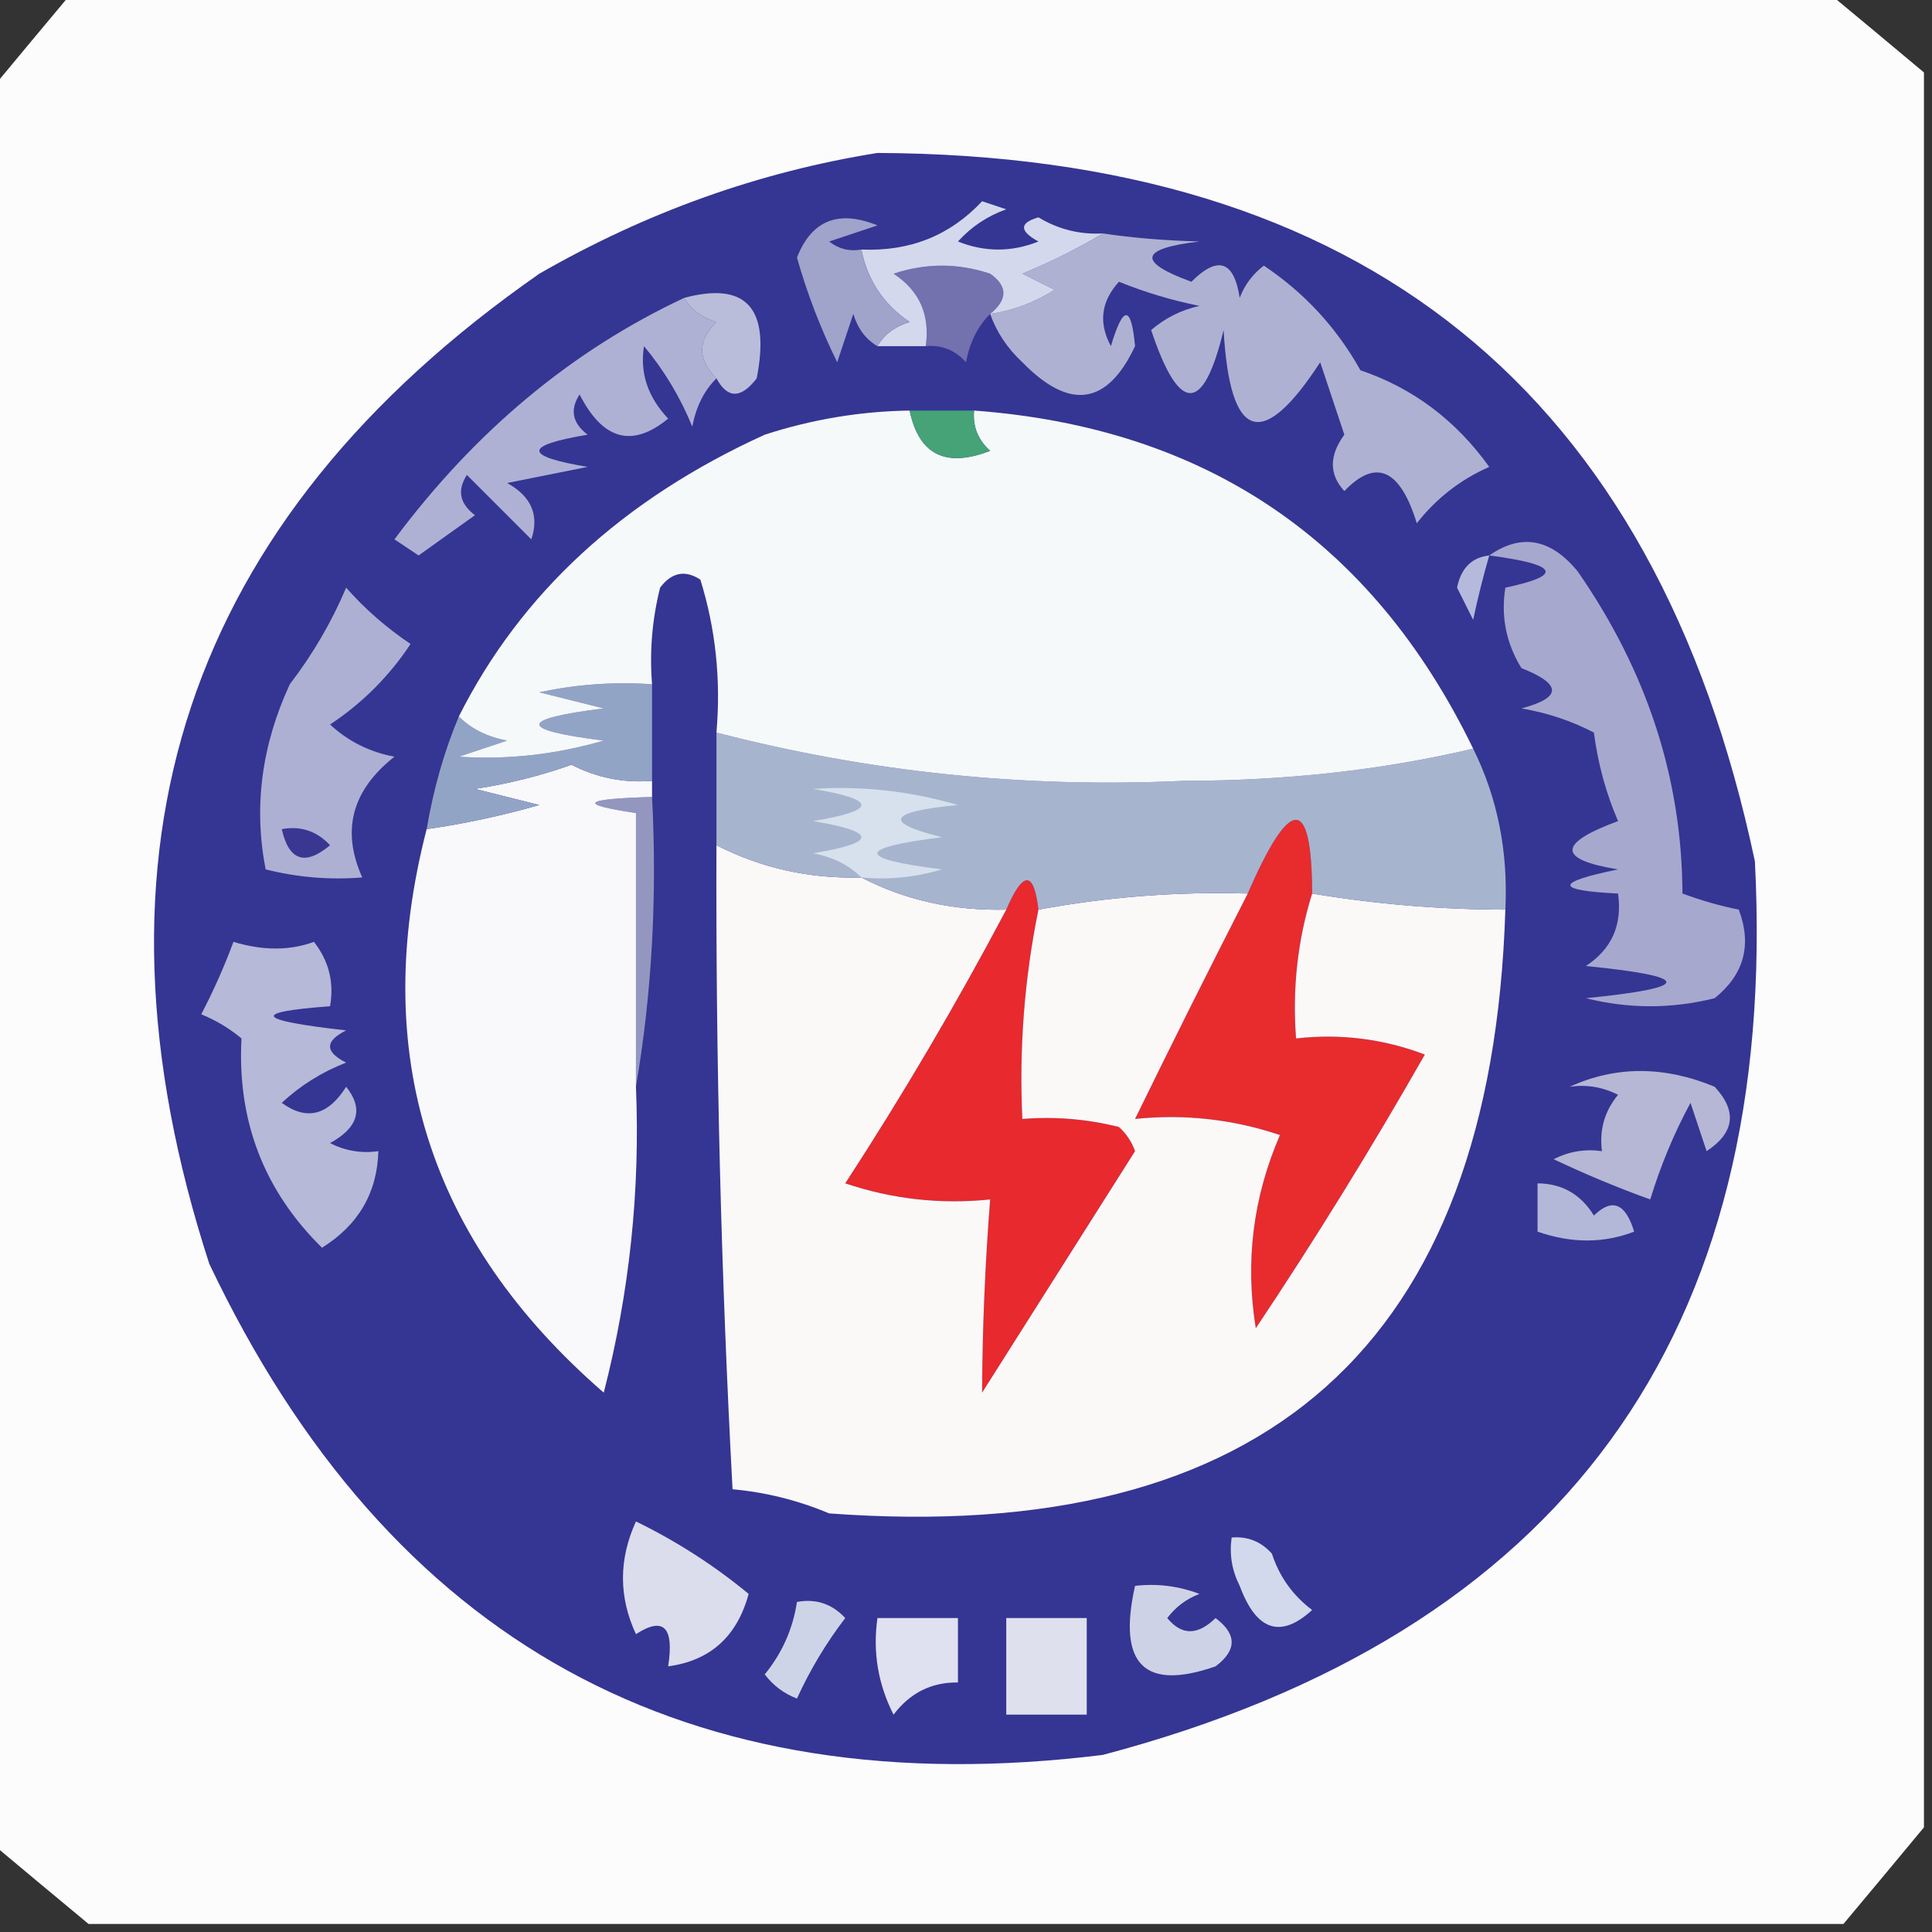 <?xml version="1.0" encoding="UTF-8"?>
<!DOCTYPE svg PUBLIC "-//W3C//DTD SVG 1.1//EN" "http://www.w3.org/Graphics/SVG/1.1/DTD/svg11.dtd">
<svg xmlns="http://www.w3.org/2000/svg" version="1.1" width="120px" height="120px" style="shape-rendering:geometricPrecision; text-rendering:geometricPrecision; image-rendering:optimizeQuality; fill-rule:evenodd; clip-rule:evenodd" xmlns:xlink="http://www.w3.org/1999/xlink">
<rect width="100%" height="100%" fill="#333333" stroke="none"/>
<g><path style="opacity:0.996" fill="#fdfdfe" d="M 4.5,-0.5 C 40.833,-0.5 77.167,-0.5 113.5,-0.5C 115.475,1.137 117.475,2.804 119.5,4.5C 119.5,40.833 119.5,77.167 119.5,113.5C 117.863,115.475 116.196,117.475 114.5,119.5C 78.167,119.5 41.833,119.5 5.5,119.5C 3.525,117.863 1.525,116.196 -0.5,114.5C -0.5,78.167 -0.5,41.833 -0.5,5.5C 1.137,3.525 2.804,1.525 4.5,-0.5 Z"/></g>
<g><path style="opacity:1" fill="#353593" d="M 54.5,9.5 C 84.657,9.626 102.823,24.293 109,53.5C 110.519,82.964 97.019,101.464 68.5,109C 42.688,112.196 24.188,102.03 13,78.5C 4.667,52.834 11.5,32.334 33.5,17C 40.162,13.171 47.162,10.671 54.5,9.5 Z"/></g>
<g><path style="opacity:1" fill="#b3b8d8" d="M 95.5,73.5 C 97.017,73.511 98.184,74.177 99,75.5C 100.131,74.396 100.965,74.73 101.5,76.5C 99.599,77.231 97.599,77.231 95.5,76.5C 95.5,75.5 95.5,74.5 95.5,73.5 Z"/></g>
<g><path style="opacity:1" fill="#b5b7d5" d="M 97.5,67.5 C 100.355,66.197 103.355,66.197 106.5,67.5C 107.911,69.017 107.744,70.351 106,71.5C 105.667,70.5 105.333,69.5 105,68.5C 103.983,70.376 103.149,72.376 102.5,74.5C 100.459,73.764 98.46,72.931 96.5,72C 97.448,71.517 98.448,71.35 99.5,71.5C 99.33,70.178 99.663,69.011 100.5,68C 99.552,67.517 98.552,67.35 97.5,67.5 Z"/></g>
<g><path style="opacity:1" fill="#e8292d" d="M 64.5,56.5 C 63.627,60.769 63.294,65.102 63.5,69.5C 65.527,69.338 67.527,69.504 69.5,70C 69.957,70.414 70.291,70.914 70.5,71.5C 67.333,76.5 64.167,81.5 61,86.5C 61.017,82.525 61.184,78.525 61.5,74.5C 58.428,74.817 55.428,74.484 52.5,73.5C 56.097,67.97 59.43,62.304 62.5,56.5C 63.548,54.067 64.214,54.067 64.5,56.5 Z"/></g>
<g><path style="opacity:1" fill="#e82b2d" d="M 81.5,55.5 C 80.597,58.392 80.264,61.392 80.5,64.5C 83.247,64.187 85.913,64.52 88.5,65.5C 85.198,71.299 81.698,76.966 78,82.5C 77.329,78.364 77.829,74.364 79.5,70.5C 76.572,69.516 73.572,69.183 70.5,69.5C 72.757,64.877 75.091,60.21 77.5,55.5C 80.149,49.399 81.482,49.399 81.5,55.5 Z"/></g>
<g><path style="opacity:1" fill="#9397bf" d="M 40.5,49.5 C 40.823,55.69 40.49,61.69 39.5,67.5C 39.5,61.833 39.5,56.167 39.5,50.5C 35.828,49.955 36.162,49.622 40.5,49.5 Z"/></g>
<g><path style="opacity:1" fill="#b6b9d7" d="M 14.5,58.5 C 16.331,59.052 17.997,59.052 19.5,58.5C 20.429,59.689 20.762,61.022 20.5,62.5C 15.533,62.866 15.866,63.366 21.5,64C 20.167,64.667 20.167,65.333 21.5,66C 19.998,66.583 18.665,67.416 17.5,68.5C 19.044,69.622 20.377,69.289 21.5,67.5C 22.594,68.868 22.26,70.035 20.5,71C 21.448,71.483 22.448,71.65 23.5,71.5C 23.431,74.084 22.265,76.084 20,77.5C 16.392,73.945 14.725,69.612 15,64.5C 14.25,63.874 13.416,63.374 12.5,63C 13.267,61.529 13.933,60.029 14.5,58.5 Z"/></g>
<g><path style="opacity:1" fill="#a7a8ce" d="M 92.5,34.5 C 94.489,33.113 96.322,33.447 98,35.5C 102.306,41.706 104.472,48.373 104.5,55.5C 105.698,55.94 106.865,56.273 108,56.5C 108.825,58.701 108.325,60.534 106.5,62C 103.833,62.667 101.167,62.667 98.5,62C 105.167,61.333 105.167,60.667 98.5,60C 100.107,58.951 100.773,57.451 100.5,55.5C 96.551,55.307 96.551,54.807 100.5,54C 96.728,53.389 96.728,52.389 100.5,51C 99.751,49.266 99.251,47.433 99,45.5C 97.601,44.773 96.101,44.273 94.5,44C 97.028,43.331 97.028,42.498 94.5,41.5C 93.548,39.955 93.215,38.288 93.5,36.5C 97.139,35.733 96.806,35.066 92.5,34.5 Z"/></g>
<g><path style="opacity:1" fill="#fbf8f8" d="M 44.5,52.5 C 47.303,53.928 50.303,54.595 53.5,54.5C 56.219,55.913 59.219,56.58 62.5,56.5C 59.43,62.304 56.097,67.97 52.5,73.5C 55.428,74.484 58.428,74.817 61.5,74.5C 61.184,78.525 61.017,82.525 61,86.5C 64.167,81.5 67.333,76.5 70.5,71.5C 70.291,70.914 69.957,70.414 69.5,70C 67.527,69.504 65.527,69.338 63.5,69.5C 63.294,65.102 63.627,60.769 64.5,56.5C 68.785,55.705 73.119,55.372 77.5,55.5C 75.091,60.21 72.757,64.877 70.5,69.5C 73.572,69.183 76.572,69.516 79.5,70.5C 77.829,74.364 77.329,78.364 78,82.5C 81.698,76.966 85.198,71.299 88.5,65.5C 85.913,64.52 83.247,64.187 80.5,64.5C 80.264,61.392 80.597,58.392 81.5,55.5C 85.466,56.162 89.466,56.495 93.5,56.5C 92.654,83.505 78.654,96.005 51.5,94C 49.564,93.187 47.564,92.687 45.5,92.5C 44.786,79.179 44.453,65.845 44.5,52.5 Z"/></g>
<g><path style="opacity:1" fill="#a7b4ce" d="M 44.5,45.5 C 53.977,47.961 63.643,48.961 73.5,48.5C 79.873,48.496 85.873,47.829 91.5,46.5C 93.011,49.544 93.678,52.878 93.5,56.5C 89.466,56.495 85.466,56.162 81.5,55.5C 81.482,49.399 80.149,49.399 77.5,55.5C 73.119,55.372 68.785,55.705 64.5,56.5C 64.214,54.067 63.548,54.067 62.5,56.5C 59.219,56.58 56.219,55.913 53.5,54.5C 50.303,54.595 47.303,53.928 44.5,52.5C 44.5,50.167 44.5,47.833 44.5,45.5 Z"/></g>
<g><path style="opacity:1" fill="#d6e1ed" d="M 53.5,54.5 C 52.737,53.732 51.737,53.232 50.5,53C 54.5,52.333 54.5,51.667 50.5,51C 54.5,50.333 54.5,49.667 50.5,49C 53.515,48.799 56.515,49.132 59.5,50C 55.148,50.419 54.815,51.086 58.5,52C 53.167,52.667 53.167,53.333 58.5,54C 56.866,54.493 55.199,54.66 53.5,54.5 Z"/></g>
<g><path style="opacity:1" fill="#f9f9fb" d="M 40.5,48.5 C 40.5,48.833 40.5,49.167 40.5,49.5C 36.162,49.622 35.828,49.955 39.5,50.5C 39.5,56.167 39.5,61.833 39.5,67.5C 39.769,73.94 39.102,80.273 37.5,86.5C 26.59,77.034 22.923,65.367 26.5,51.5C 28.854,51.162 31.187,50.662 33.5,50C 32.167,49.667 30.833,49.333 29.5,49C 31.556,48.689 33.556,48.189 35.5,47.5C 37.071,48.309 38.738,48.643 40.5,48.5 Z"/></g>
<g><path style="opacity:1" fill="#92a4c5" d="M 40.5,42.5 C 40.5,44.5 40.5,46.5 40.5,48.5C 38.738,48.643 37.071,48.309 35.5,47.5C 33.556,48.189 31.556,48.689 29.5,49C 30.833,49.333 32.167,49.667 33.5,50C 31.187,50.662 28.854,51.162 26.5,51.5C 26.927,48.99 27.593,46.657 28.5,44.5C 29.262,45.268 30.262,45.768 31.5,46C 30.5,46.333 29.5,46.667 28.5,47C 31.515,47.201 34.515,46.868 37.5,46C 32.167,45.333 32.167,44.667 37.5,44C 36.167,43.667 34.833,43.333 33.5,43C 35.81,42.503 38.143,42.337 40.5,42.5 Z"/></g>
<g><path style="opacity:1" fill="#adb0d3" d="M 21.5,36.5 C 22.64,37.801 23.973,38.968 25.5,40C 24.167,42.01 22.5,43.676 20.5,45C 21.623,46.044 22.956,46.71 24.5,47C 21.855,49.083 21.189,51.583 22.5,54.5C 20.473,54.662 18.473,54.495 16.5,54C 15.745,50.128 16.245,46.295 18,42.5C 19.431,40.636 20.597,38.636 21.5,36.5 Z"/></g>
<g><path style="opacity:1" fill="#3a3792" d="M 17.5,51.5 C 18.675,51.281 19.675,51.614 20.5,52.5C 18.948,53.798 17.948,53.465 17.5,51.5 Z"/></g>
<g><path style="opacity:1" fill="#b5badc" d="M 92.5,34.5 C 92.121,35.806 91.788,37.139 91.5,38.5C 91.167,37.833 90.833,37.167 90.5,36.5C 90.747,35.287 91.414,34.62 92.5,34.5 Z"/></g>
<g><path style="opacity:1" fill="#f6f9f9" d="M 56.5,25.5 C 57.072,28.244 58.738,29.077 61.5,28C 60.748,27.329 60.414,26.496 60.5,25.5C 74.895,26.57 85.228,33.57 91.5,46.5C 85.873,47.829 79.873,48.496 73.5,48.5C 63.643,48.961 53.977,47.961 44.5,45.5C 44.784,42.223 44.45,39.057 43.5,36C 42.551,35.383 41.718,35.549 41,36.5C 40.505,38.473 40.338,40.473 40.5,42.5C 38.143,42.337 35.81,42.503 33.5,43C 34.833,43.333 36.167,43.667 37.5,44C 32.167,44.667 32.167,45.333 37.5,46C 34.515,46.868 31.515,47.201 28.5,47C 29.5,46.667 30.5,46.333 31.5,46C 30.262,45.768 29.262,45.268 28.5,44.5C 32.351,36.844 38.684,31.011 47.5,27C 50.432,26.047 53.432,25.547 56.5,25.5 Z"/></g>
<g><path style="opacity:1" fill="#46a277" d="M 56.5,25.5 C 57.833,25.5 59.167,25.5 60.5,25.5C 60.414,26.496 60.748,27.329 61.5,28C 58.738,29.077 57.072,28.244 56.5,25.5 Z"/></g>
<g><path style="opacity:1" fill="#aeb1d4" d="M 42.5,18.5 C 42.917,19.222 43.584,19.722 44.5,20C 43.316,21.145 43.316,22.312 44.5,23.5C 43.732,24.262 43.232,25.262 43,26.5C 42.252,24.668 41.252,23.001 40,21.5C 39.735,23.163 40.235,24.663 41.5,26C 39.273,27.835 37.44,27.335 36,24.5C 35.383,25.449 35.549,26.282 36.5,27C 32.5,27.667 32.5,28.333 36.5,29C 34.833,29.333 33.167,29.667 31.5,30C 33.007,30.837 33.507,32.004 33,33.5C 31.667,32.167 30.333,30.833 29,29.5C 28.383,30.449 28.549,31.282 29.5,32C 28.338,32.827 27.171,33.66 26,34.5C 25.5,34.167 25,33.833 24.5,33.5C 29.511,26.778 35.511,21.778 42.5,18.5 Z"/></g>
<g><path style="opacity:1" fill="#afb1d2" d="M 68.5,14.5 C 70.314,14.772 72.314,14.939 74.5,15C 70.777,15.434 70.611,16.268 74,17.5C 75.646,15.859 76.646,16.192 77,18.5C 77.308,17.692 77.808,17.025 78.5,16.5C 81.024,18.19 83.024,20.357 84.5,23C 87.751,24.098 90.418,26.098 92.5,29C 90.714,29.785 89.214,30.951 88,32.5C 86.961,29.123 85.461,28.456 83.5,30.5C 82.548,29.467 82.548,28.3 83.5,27C 83,25.5 82.5,24 82,22.5C 78.394,28.045 76.394,27.379 76,20.5C 74.742,25.72 73.242,25.72 71.5,20.5C 72.376,19.749 73.376,19.249 74.5,19C 72.782,18.654 71.115,18.154 69.5,17.5C 68.386,18.723 68.219,20.056 69,21.5C 69.763,18.936 70.263,18.936 70.5,21.5C 68.772,25.176 66.439,25.509 63.5,22.5C 62.575,21.643 61.908,20.643 61.5,19.5C 62.922,19.291 64.255,18.791 65.5,18C 64.833,17.667 64.167,17.333 63.5,17C 65.315,16.243 66.981,15.41 68.5,14.5 Z"/></g>
<g><path style="opacity:1" fill="#babdda" d="M 44.5,23.5 C 43.316,22.312 43.316,21.145 44.5,20C 43.584,19.722 42.917,19.222 42.5,18.5C 46.355,17.472 47.855,19.139 47,23.5C 46.023,24.774 45.189,24.774 44.5,23.5 Z"/></g>
<g><path style="opacity:1" fill="#7371ae" d="M 61.5,19.5 C 60.732,20.262 60.232,21.262 60,22.5C 59.329,21.748 58.496,21.414 57.5,21.5C 57.773,19.549 57.107,18.049 55.5,17C 57.5,16.333 59.5,16.333 61.5,17C 62.598,17.77 62.598,18.603 61.5,19.5 Z"/></g>
<g><path style="opacity:1" fill="#d4d8ec" d="M 68.5,14.5 C 66.981,15.41 65.315,16.243 63.5,17C 64.167,17.333 64.833,17.667 65.5,18C 64.255,18.791 62.922,19.291 61.5,19.5C 62.598,18.603 62.598,17.77 61.5,17C 59.5,16.333 57.5,16.333 55.5,17C 57.107,18.049 57.773,19.549 57.5,21.5C 56.5,21.5 55.5,21.5 54.5,21.5C 54.917,20.778 55.584,20.278 56.5,20C 54.883,18.909 53.883,17.409 53.5,15.5C 56.513,15.628 59.013,14.628 61,12.5C 61.5,12.667 62,12.833 62.5,13C 61.328,13.419 60.328,14.085 59.5,15C 61.167,15.667 62.833,15.667 64.5,15C 63.304,14.346 63.304,13.846 64.5,13.5C 65.736,14.246 67.07,14.579 68.5,14.5 Z"/></g>
<g><path style="opacity:1" fill="#a0a3ca" d="M 53.5,15.5 C 53.883,17.409 54.883,18.909 56.5,20C 55.584,20.278 54.917,20.778 54.5,21.5C 53.778,21.082 53.278,20.416 53,19.5C 52.667,20.5 52.333,21.5 52,22.5C 50.97,20.412 50.137,18.245 49.5,16C 50.408,13.681 52.075,13.014 54.5,14C 53.5,14.333 52.5,14.667 51.5,15C 52.094,15.464 52.761,15.631 53.5,15.5 Z"/></g>
<g><path style="opacity:1" fill="#d3d9ec" d="M 76.5,95.5 C 77.496,95.414 78.329,95.748 79,96.5C 79.465,97.931 80.299,99.097 81.5,100C 79.536,101.794 78.036,101.294 77,98.5C 76.517,97.552 76.35,96.552 76.5,95.5 Z"/></g>
<g><path style="opacity:1" fill="#dbdded" d="M 39.5,94.5 C 42.017,95.726 44.35,97.226 46.5,99C 45.781,101.648 44.114,103.148 41.5,103.5C 41.881,101.058 41.214,100.391 39.5,101.5C 38.425,99.189 38.425,96.856 39.5,94.5 Z"/></g>
<g><path style="opacity:1" fill="#ced4e8" d="M 49.5,99.5 C 50.675,99.281 51.675,99.614 52.5,100.5C 51.316,102.046 50.316,103.713 49.5,105.5C 48.692,105.192 48.025,104.692 47.5,104C 48.582,102.67 49.249,101.17 49.5,99.5 Z"/></g>
<g><path style="opacity:1" fill="#dee0ee" d="M 62.5,100.5 C 64.167,100.5 65.833,100.5 67.5,100.5C 67.5,102.5 67.5,104.5 67.5,106.5C 65.833,106.5 64.167,106.5 62.5,106.5C 62.5,104.5 62.5,102.5 62.5,100.5 Z"/></g>
<g><path style="opacity:1" fill="#ced2e6" d="M 70.5,98.5 C 71.873,98.343 73.207,98.51 74.5,99C 73.692,99.308 73.025,99.808 72.5,100.5C 73.391,101.59 74.391,101.59 75.5,100.5C 76.833,101.5 76.833,102.5 75.5,103.5C 71.071,105.043 69.404,103.376 70.5,98.5 Z"/></g>
<g><path style="opacity:1" fill="#dfe1f1" d="M 54.5,100.5 C 56.167,100.5 57.833,100.5 59.5,100.5C 59.5,101.833 59.5,103.167 59.5,104.5C 57.857,104.48 56.524,105.147 55.5,106.5C 54.534,104.604 54.201,102.604 54.5,100.5 Z"/></g>
</svg>
